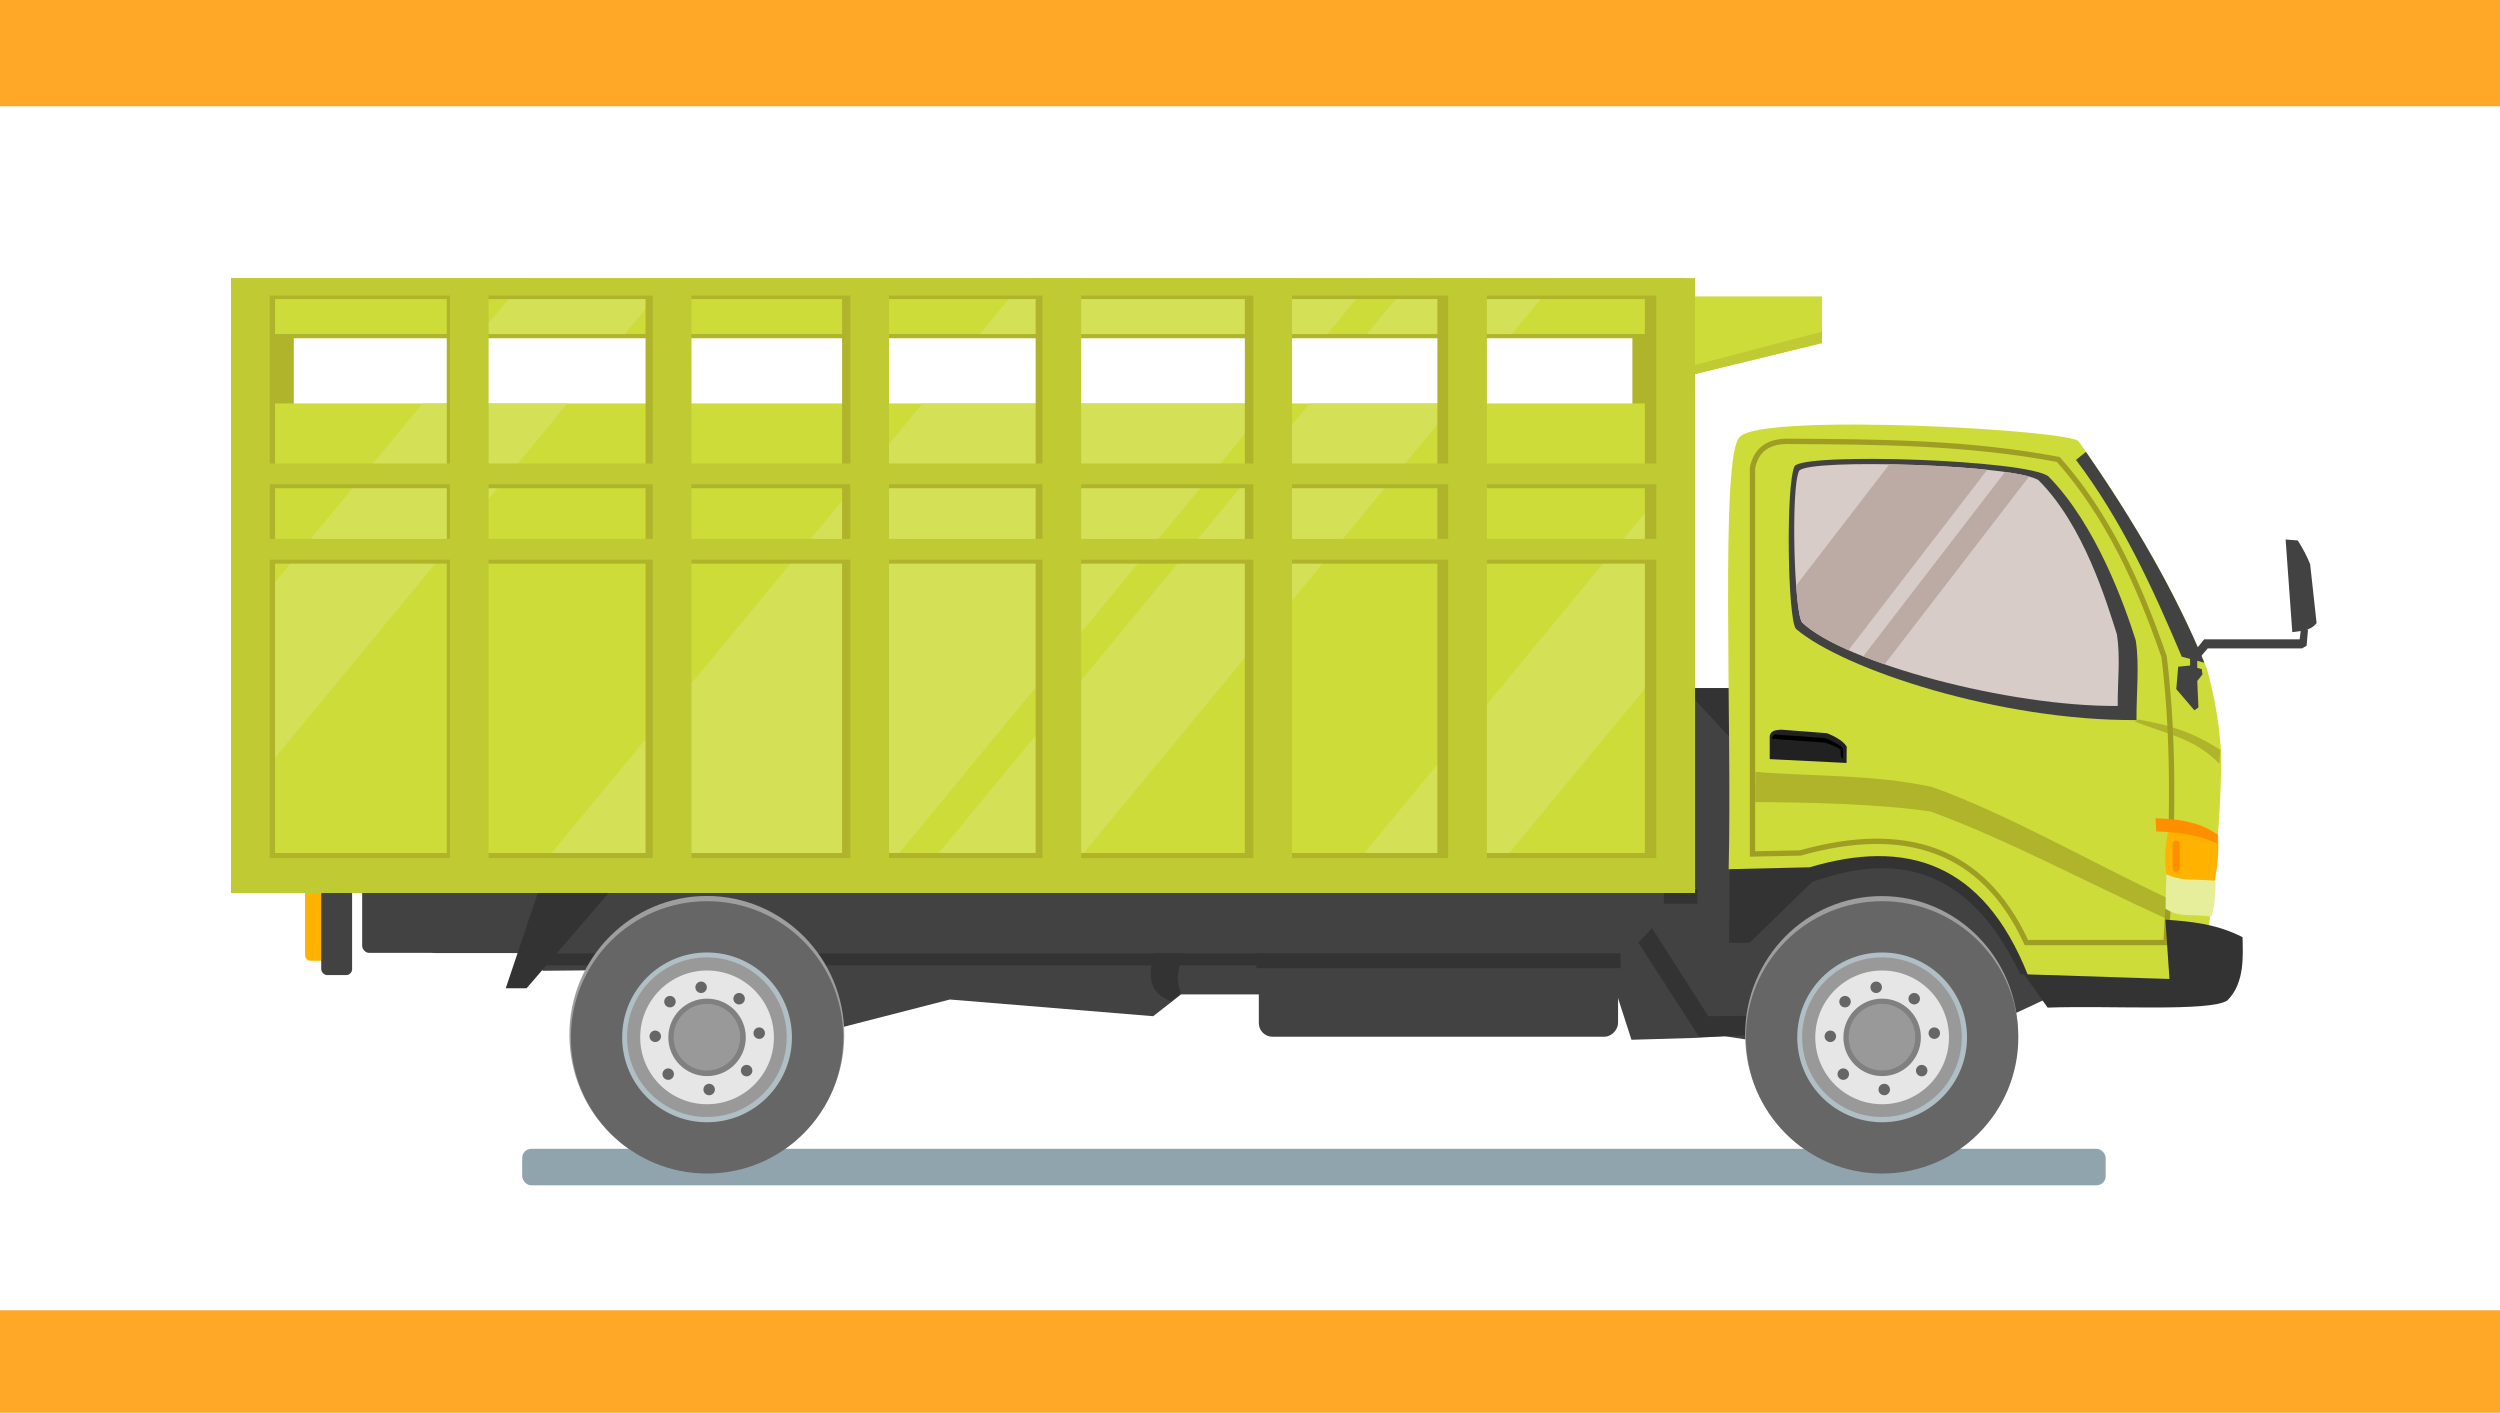 <?xml version="1.0" encoding="UTF-8"?>
<svg width="359mm" height="202.87mm" version="1.1" viewBox="0 0 1272.062 718.841" xmlns="http://www.w3.org/2000/svg">
 <g transform="translate(339.16 -115.14)">
  <rect x="-339.16" y="115.14" width="1272.1" height="718.84" color="#000000" color-rendering="auto" fill="#fff" image-rendering="auto" shape-rendering="auto" solid-color="#000000" style="isolation:auto;mix-blend-mode:normal"/>
  <rect x="-73.449" y="699.69" width="805.71" height="18.571" ry="4.643" color="#000000" color-rendering="auto" fill="#90a4ae" image-rendering="auto" shape-rendering="auto" solid-color="#000000" style="isolation:auto;mix-blend-mode:normal"/>
  <rect x="-154.88" y="548.32" width="41.978" height="51.672" ry="3.542" color="#000000" color-rendering="auto" fill="#424242" image-rendering="auto" shape-rendering="auto" solid-color="#000000" style="isolation:auto;mix-blend-mode:normal"/>
  <rect x="-183.93" y="566.47" width="15.536" height="37.5" ry="2.571" color="#000000" color-rendering="auto" fill="#ffb300" image-rendering="auto" shape-rendering="auto" solid-color="#000000" style="isolation:auto;mix-blend-mode:normal"/>
  <rect x="-175.71" y="567.01" width="15.714" height="44.286" ry="3.036" color="#000000" color-rendering="auto" fill="#424242" image-rendering="auto" shape-rendering="auto" solid-color="#000000" style="isolation:auto;mix-blend-mode:normal"/>
  <path d="m514.63 265.96h73.275v23.739l-82.833 20.203z" fill="#cddc39" fill-rule="evenodd"/>
  <rect transform="scale(-1,1)" x="102.69" y="504.64" width="13.4" height="53.599" ry="4.575" color="#000000" color-rendering="auto" fill="#ffa000" image-rendering="auto" shape-rendering="auto" solid-color="#000000" style="isolation:auto;mix-blend-mode:normal"/>
  <rect transform="scale(-1,1)" x="94.681" y="497.29" width="13.4" height="53.599" ry="4.575" color="#000000" color-rendering="auto" fill="#333" image-rendering="auto" shape-rendering="auto" solid-color="#000000" style="isolation:auto;mix-blend-mode:normal"/>
  <path d="m312.38 621.12h-50.587l-14.193 11.093-103.46-8.497-59.161 15.22-113.7 11.766 7.677-42-41.88 0.402-13.174-11.766-33.97-9.495 444.63-4.622z" fill="#424242" fill-rule="evenodd"/>
  <path d="m304.87 600.24h-377.35l6.702 6.13h370.65z" color="#000000" color-rendering="auto" fill="#333" image-rendering="auto" shape-rendering="auto" solid-color="#000000" style="isolation:auto;mix-blend-mode:normal"/>
  <path d="m719.82 615.11-98.909 46.061-29.576-10.667-53.052-8.138-14.342 0.865-32.97 0.97-24.727-76.606h57.212l-1.939-11.152v-91.151h44.606l141.09 54.788z" fill="#424242" fill-rule="evenodd"/>
  <path d="m694.73 610.95h-5.893c-26.112-55-63.394-62.38-106.02-46.992l-31.702 30.885h-10.458l0.327-44.284 56.214-12.419 56.867-3.595 46.082 45.755z" fill="#333" fill-rule="evenodd"/>
  <path d="m564.7 465.29 3.802 0.925 4.153 1.613 6.409 63.628-57.549-62.169v-3.997h43.186z" fill="#333" fill-rule="evenodd"/>
  <path d="m546.14 337.44c11.103-12.485 170.65-3.46 172.45 2.4 26.765 37.956 49.602 76.917 65.228 115.75 4.952 17.916 6.381 31.135 7.273 43.636-0.166 41.208-5.467 77.281-9.212 114.91l-89.212-2.909c-22.903-57.763-62.316-69.297-111.03-54.788l-41.212 0.97c1.854-73.323-4.569-211.79 5.718-219.97z" fill="#cddc39" fill-rule="evenodd"/>
  <path d="m763.59 572.07c-38.303-17.929-81.59-42.953-119.89-56.564-30.301-6.464-60.43-5.173-89.634-7.616l-0.145 15.377c26.003 0.13 62.283 0.812 89.249 4.796 38.055 13.814 81.258 36.964 119.31 54.22z" fill="#afb42b" fill-rule="evenodd"/>
  <path d="m748.93 481.26c12.278 2.295 24.888 4.655 41.655 15.428l-0.514 7.028c-13.076-13.566-28.404-15.335-43.198-21.599z" fill="#afb42b" fill-rule="evenodd"/>
  <path d="m571.49 338.36c-5.212-0.151-9.743 0.757-13.277 3.144-3.535 2.388-5.95 6.244-6.998 11.523l-0.025 0.131v197.88l25.799-0.516 0.168-0.047c26.759-7.52 49.764-7.947 68.723-0.73s33.992 22.068 44.828 45.566l0.363 0.789h73.178l0.078-1.275c2.922-48.269 5.025-96.667-0.979-145.7l-0.018-0.143-0.045-0.135c-12.868-37.291-28.856-72.406-54.088-100.82l-0.307-0.346-0.455-0.088c-46.316-8.758-91.673-8.979-136.94-9.234h-4e-3zm-0.074 2.715h0.031c45.125 0.254 90.158 0.495 136.01 9.109 24.669 27.919 40.458 62.493 53.211 99.426 5.893 48.263 3.89 96.017 1.014 143.78h-68.91c-11.031-23.506-26.482-38.775-45.93-46.178-19.629-7.472-43.194-6.965-70.24 0.607l-22.699 0.453v-194.81c0.954-4.701 2.946-7.758 5.828-9.705 2.904-1.962 6.831-2.82 11.684-2.68z" color="#000000" color-rendering="auto" fill="#9e9d24" fill-rule="evenodd" image-rendering="auto" shape-rendering="auto" solid-color="#000000" style="block-progression:tb;isolation:auto;mix-blend-mode:normal;text-decoration-color:#000000;text-decoration-line:none;text-decoration-style:solid;text-indent:0;text-transform:none;white-space:normal"/>
  <path d="m788.02 558.11c-12.011-7.485-13.87 2.281-24.92 1.94l-0.421 17.457c7.157 4.466 10.8 2.667 23.496 3.916 1.968-6.765 2.207-14.815 1.844-23.313z" fill="#e6ee9c" fill-rule="evenodd"/>
  <path d="m789.4 539.94c-11.164-7.485-14.278-6.154-24.549-6.495-1.598 8.746-3.208 17.656-1.726 26.402 6.074 3.506 11.826 2.414 24.561 3.406 1.644-7.771 2.249-15.542 1.714-23.313z" fill="#ffb300" fill-rule="evenodd"/>
  <path d="m757.64 531.5c10.056 0.339 20.83 1.115 31.76 8.444l-0.334 4.556c-11.426-5.601-24.099-6.09-31.039-6.268z" fill="#ff8f00" fill-rule="evenodd"/>
  <path d="m762.65 583.09c13.085 0.917 26.17 2.166 39.255 8.914 0.149 8.862 1.332 23.172-7.7 32.156-8.385 5.896-59.73 2.533-91.473 3.679l-12-16.97 73.975 2.391z" fill="#333" fill-rule="evenodd"/>
  <path d="m747.94 481.53c-0.095-13.73 1.562-27.644-0.356-40.462-5.511-17.525-20.134-58.918-44.439-83.517-10.775-8.527-124.4-12.288-129.18-5.216-4.565 9.386-3.572 78.46 0.776 82.859 24.252 20.624 103.72 46.797 173.2 46.337z" fill="#424242" fill-rule="evenodd"/>
  <path d="m738.39 474.34c-0.09-12.814 1.417-24.387-0.393-36.35-5.204-16.356-16.828-55.418-39.776-78.376-10.174-7.957-117.46-11.468-121.97-4.867-4.31 8.76-2.473 73.105 1.632 77.21 21.951 20.607 105.41 42.823 160.5 42.383z" fill="#d7ccc8" fill-rule="evenodd"/>
  <path d="m823.82 389.65 3.394 47.151c4.255-0.73 8.714-0.244 12.364-4.606l-3.273-29.939c-1.615-4.04-3.718-8.081-6.303-12.121z" fill="#424242" fill-rule="evenodd"/>
  <path d="m722.18 345.04c24.468 35.259 45.457 71.327 60.306 107.32l-11.513-3.081c-14.756-34.882-30.497-69.295-53.815-100.12l5.022-4.12z" fill="#424242" fill-rule="evenodd"/>
  <path d="m835.22 435.47-0.727 8.242-2.303 1.333h-48l-5.333 6.303v3.636l2.303 0.606 0.364 2.667-2.667 3.394 0.606 13.455-2.061 1.454-9.212-10.788 0.97-11.394 6.06-0.606v-4.364l7.152-8.97h48.606l0.606-4.97z" fill="#424242" fill-rule="evenodd"/>
  <path d="m600.41 503.35-39.092-1.946v-11.914c0.801-2.92 3.39-2.802 5.742-3.086l23.445 1.8c2.646 1.096 8.072 3.535 9.981 6.857z" fill="#212121" fill-rule="evenodd"/>
  <rect transform="scale(-1,1)" x="-508.42" y="536.08" width="632.72" height="64" ry="6.926" color="#000000" color-rendering="auto" fill="#424242" image-rendering="auto" shape-rendering="auto" solid-color="#000000" style="isolation:auto;mix-blend-mode:normal"/>
  <ellipse cx="20.497" cy="641.65" rx="69.936" ry="70.619" color="#000000" color-rendering="auto" fill="#9e9e9e" image-rendering="auto" shape-rendering="auto" solid-color="#000000" style="isolation:auto;mix-blend-mode:normal"/>
  <rect transform="scale(-1,1)" x="-484.15" y="560.71" width="182.79" height="81.939" ry="6.926" color="#000000" color-rendering="auto" fill="#424242" image-rendering="auto" shape-rendering="auto" solid-color="#000000" style="isolation:auto;mix-blend-mode:normal"/>
  <path d="m501.42 587.38-6.933 7.395 30.967 48.068 51.304-1.849 0.462-9.244-47.144 0.462z" fill="#333" fill-rule="evenodd"/>
  <ellipse cx="618.24" cy="641.68" rx="69.448" ry="70.589" color="#000000" color-rendering="auto" fill="#9e9e9e" image-rendering="auto" shape-rendering="auto" solid-color="#000000" style="isolation:auto;mix-blend-mode:normal"/>
  <circle cx="618.52" cy="642.98" r="69.289" color="#000000" color-rendering="auto" fill="#666" image-rendering="auto" shape-rendering="auto" solid-color="#000000" style="isolation:auto;mix-blend-mode:normal"/>
  <circle cx="618.52" cy="642.98" r="43.194" color="#000000" color-rendering="auto" fill="#b0bec5" image-rendering="auto" shape-rendering="auto" solid-color="#000000" style="isolation:auto;mix-blend-mode:normal"/>
  <circle cx="618.43" cy="642.89" r="40.612" color="#000000" color-rendering="auto" fill="#999" image-rendering="auto" shape-rendering="auto" solid-color="#000000" style="isolation:auto;mix-blend-mode:normal"/>
  <circle cx="618.52" cy="642.98" r="34.021" color="#000000" color-rendering="auto" fill="#e6e6e6" image-rendering="auto" shape-rendering="auto" solid-color="#000000" style="isolation:auto;mix-blend-mode:normal"/>
  <circle cx="618.52" cy="642.98" r="19.711" color="#000000" color-rendering="auto" fill="#808080" image-rendering="auto" shape-rendering="auto" solid-color="#000000" style="isolation:auto;mix-blend-mode:normal"/>
  <circle cx="634.84" cy="623.31" r="2.922" color="#000000" color-rendering="auto" fill="#666" image-rendering="auto" shape-rendering="auto" solid-color="#000000" style="isolation:auto;mix-blend-mode:normal"/>
  <circle cx="645.06" cy="640.84" r="2.922" color="#000000" color-rendering="auto" fill="#666" image-rendering="auto" shape-rendering="auto" solid-color="#000000" style="isolation:auto;mix-blend-mode:normal"/>
  <circle cx="638.65" cy="659.9" r="2.922" color="#000000" color-rendering="auto" fill="#666" image-rendering="auto" shape-rendering="auto" solid-color="#000000" style="isolation:auto;mix-blend-mode:normal"/>
  <circle cx="619.59" cy="669.52" r="2.922" color="#000000" color-rendering="auto" fill="#666" image-rendering="auto" shape-rendering="auto" solid-color="#000000" style="isolation:auto;mix-blend-mode:normal"/>
  <circle cx="598.75" cy="661.68" r="2.922" color="#000000" color-rendering="auto" fill="#666" image-rendering="auto" shape-rendering="auto" solid-color="#000000" style="isolation:auto;mix-blend-mode:normal"/>
  <circle cx="592.16" cy="642.44" r="2.922" color="#000000" color-rendering="auto" fill="#666" image-rendering="auto" shape-rendering="auto" solid-color="#000000" style="isolation:auto;mix-blend-mode:normal"/>
  <circle cx="599.64" cy="624.81" r="2.922" color="#000000" color-rendering="auto" fill="#666" image-rendering="auto" shape-rendering="auto" solid-color="#000000" style="isolation:auto;mix-blend-mode:normal"/>
  <circle cx="615.49" cy="617.5" r="2.922" color="#000000" color-rendering="auto" fill="#666" image-rendering="auto" shape-rendering="auto" solid-color="#000000" style="isolation:auto;mix-blend-mode:normal"/>
  <circle cx="618.43" cy="642.89" r="16.95" color="#000000" color-rendering="auto" fill="#999" image-rendering="auto" shape-rendering="auto" solid-color="#000000" style="isolation:auto;mix-blend-mode:normal"/>
  <circle cx="20.608" cy="642.98" r="69.289" color="#000000" color-rendering="auto" fill="#666" image-rendering="auto" shape-rendering="auto" solid-color="#000000" style="isolation:auto;mix-blend-mode:normal"/>
  <circle cx="20.608" cy="642.98" r="43.194" color="#000000" color-rendering="auto" fill="#b0bec5" image-rendering="auto" shape-rendering="auto" solid-color="#000000" style="isolation:auto;mix-blend-mode:normal"/>
  <circle cx="20.519" cy="642.89" r="40.612" color="#000000" color-rendering="auto" fill="#999" image-rendering="auto" shape-rendering="auto" solid-color="#000000" style="isolation:auto;mix-blend-mode:normal"/>
  <circle cx="20.608" cy="642.98" r="34.021" color="#000000" color-rendering="auto" fill="#e6e6e6" image-rendering="auto" shape-rendering="auto" solid-color="#000000" style="isolation:auto;mix-blend-mode:normal"/>
  <circle cx="20.608" cy="642.98" r="19.711" color="#000000" color-rendering="auto" fill="#808080" image-rendering="auto" shape-rendering="auto" solid-color="#000000" style="isolation:auto;mix-blend-mode:normal"/>
  <circle cx="36.924" cy="623.31" r="2.922" color="#000000" color-rendering="auto" fill="#666" image-rendering="auto" shape-rendering="auto" solid-color="#000000" style="isolation:auto;mix-blend-mode:normal"/>
  <circle cx="47.149" cy="640.84" r="2.922" color="#000000" color-rendering="auto" fill="#666" image-rendering="auto" shape-rendering="auto" solid-color="#000000" style="isolation:auto;mix-blend-mode:normal"/>
  <circle cx="40.737" cy="659.9" r="2.922" color="#000000" color-rendering="auto" fill="#666" image-rendering="auto" shape-rendering="auto" solid-color="#000000" style="isolation:auto;mix-blend-mode:normal"/>
  <circle cx="21.678" cy="669.52" r="2.922" color="#000000" color-rendering="auto" fill="#666" image-rendering="auto" shape-rendering="auto" solid-color="#000000" style="isolation:auto;mix-blend-mode:normal"/>
  <circle cx=".837" cy="661.68" r="2.922" color="#000000" color-rendering="auto" fill="#666" image-rendering="auto" shape-rendering="auto" solid-color="#000000" style="isolation:auto;mix-blend-mode:normal"/>
  <circle cx="-5.753" cy="642.44" r="2.922" color="#000000" color-rendering="auto" fill="#666" image-rendering="auto" shape-rendering="auto" solid-color="#000000" style="isolation:auto;mix-blend-mode:normal"/>
  <circle cx="1.728" cy="624.81" r="2.922" color="#000000" color-rendering="auto" fill="#666" image-rendering="auto" shape-rendering="auto" solid-color="#000000" style="isolation:auto;mix-blend-mode:normal"/>
  <circle cx="17.58" cy="617.5" r="2.922" color="#000000" color-rendering="auto" fill="#666" image-rendering="auto" shape-rendering="auto" solid-color="#000000" style="isolation:auto;mix-blend-mode:normal"/>
  <circle cx="20.519" cy="642.89" r="16.95" color="#000000" color-rendering="auto" fill="#999" image-rendering="auto" shape-rendering="auto" solid-color="#000000" style="isolation:auto;mix-blend-mode:normal"/>
  <rect transform="scale(-1,1)" x="-769.95" y="542.89" width="3.698" height="15.83" ry="1.651" color="#000000" color-rendering="auto" fill="#ff8f00" image-rendering="auto" shape-rendering="auto" solid-color="#000000" style="isolation:auto;mix-blend-mode:normal"/>
  <path d="m598.59 501.29v-5.638c-2.667-2.002-5.669-3.743-9.314-4.984l-25.002-1.798c-1.016 0.123-1.626 0.885-1.879 2.206l26.554 1.879c2.805 0.626 5.611 1.91 8.416 3.513l0.163 3.595z" fill-rule="evenodd"/>
  <path d="m622.2 351.38c16.798 0.288 35.199 1.274 49.796 2.808l-70.62 91.796c-10.301-4.569-18.501-9.337-23.494-14.025-1.323-1.323-2.406-8.94-3.128-18.904l47.446-61.676zm58.847 3.906c4.963 0.695 9.172 1.465 12.244 2.308l-73.525 95.575c-3.792-1.317-7.447-2.664-10.912-4.04l72.193-93.842z" color="#000000" color-rendering="auto" fill="#bcaaa4" image-rendering="auto" shape-rendering="auto" solid-color="#000000" style="isolation:auto;mix-blend-mode:normal"/>
  <rect transform="scale(-1,1)" x="-485.43" y="600.24" width="185.31" height="7.517" ry="0" color="#000000" color-rendering="auto" fill="#333" image-rendering="auto" shape-rendering="auto" solid-color="#000000" style="isolation:auto;mix-blend-mode:normal"/>
  <path d="m263.04 600.43c-2.127 6.292-4.696 12.495-1.155 19.913l-4.969 4.36c-12.728-4.61-11.527-14.374-8.782-24.709z" fill="#333" fill-rule="evenodd"/>
  <rect transform="scale(-1,1)" x="-524.51" y="567.44" width="17.069" height="7.517" ry="0" color="#000000" color-rendering="auto" fill="#333" image-rendering="auto" shape-rendering="auto" solid-color="#000000" style="isolation:auto;mix-blend-mode:normal"/>
  <rect x="-221.61" y="256.65" width="738.18" height="312.86" color="#000000" color-rendering="auto" fill="#fff" image-rendering="auto" shape-rendering="auto" solid-color="#000000" style="isolation:auto;mix-blend-mode:normal"/>
  <rect x="-221.61" y="258.79" width="738.18" height="28.466" color="#000000" color-rendering="auto" fill="#afb42b" image-rendering="auto" shape-rendering="auto" solid-color="#000000" style="isolation:auto;mix-blend-mode:normal"/>
  <rect x="491.44" y="256.65" width="25.132" height="312.86" color="#000000" color-rendering="auto" fill="#afb42b" image-rendering="auto" shape-rendering="auto" solid-color="#000000" style="isolation:auto;mix-blend-mode:normal"/>
  <rect x="-221.61" y="256.65" width="31.918" height="312.86" color="#000000" color-rendering="auto" fill="#afb42b" image-rendering="auto" shape-rendering="auto" solid-color="#000000" style="isolation:auto;mix-blend-mode:normal"/>
  <path d="m-221.61 256.65v28.465h738.18v-28.465h-738.18zm0 63.773v249.08h738.18v-249.08h-738.18z" color="#000000" color-rendering="auto" fill="#cddc39" image-rendering="auto" shape-rendering="auto" solid-color="#000000" style="isolation:auto;mix-blend-mode:normal"/>
  <path d="m516.57 353.38-178.33 216.12h73.74l104.59-126.76v-89.369z" color="#000000" color-rendering="auto" fill="#d4e157" image-rendering="auto" shape-rendering="auto" solid-color="#000000" style="isolation:auto;mix-blend-mode:normal"/>
  <path d="m-71.568 256.65-23.486 28.465h73.742l23.486-28.465h-73.742zm254.45 0-23.486 28.465h176.78l23.486-28.465h-176.78zm196.98 0-23.486 28.465h73.74l23.486-28.465h-73.74zm-504.05 63.773-97.426 118.07v89.373l171.17-207.45h-73.742zm254.45 0-205.52 249.08h176.78l205.52-249.08h-176.78zm196.98 0-205.52 249.08h73.74l205.52-249.08h-73.74z" color="#000000" color-rendering="auto" fill="#d4e157" image-rendering="auto" shape-rendering="auto" solid-color="#000000" style="isolation:auto;mix-blend-mode:normal"/>
  <rect x="-221.61" y="391.37" width="738.18" height="10.562" color="#000000" color-rendering="auto" fill="#afb42b" image-rendering="auto" shape-rendering="auto" solid-color="#000000" style="isolation:auto;mix-blend-mode:normal"/>
  <rect x="-221.61" y="352.99" width="738.18" height="10.562" color="#000000" color-rendering="auto" fill="#afb42b" image-rendering="auto" shape-rendering="auto" solid-color="#000000" style="isolation:auto;mix-blend-mode:normal"/>
  <rect x="-218.9" y="256.65" width="19.694" height="312.86" color="#000000" color-rendering="auto" fill="#afb42b" image-rendering="auto" shape-rendering="auto" solid-color="#000000" style="isolation:auto;mix-blend-mode:normal"/>
  <rect x="-221.61" y="258.42" width="738.18" height="8.896" color="#000000" color-rendering="auto" fill="#afb42b" image-rendering="auto" shape-rendering="auto" solid-color="#000000" style="isolation:auto;mix-blend-mode:normal"/>
  <rect x="497.78" y="256.65" width="19.694" height="312.86" color="#000000" color-rendering="auto" fill="#afb42b" image-rendering="auto" shape-rendering="auto" solid-color="#000000" style="isolation:auto;mix-blend-mode:normal"/>
  <rect x="392.22" y="256.65" width="19.694" height="312.86" color="#000000" color-rendering="auto" fill="#afb42b" image-rendering="auto" shape-rendering="auto" solid-color="#000000" style="isolation:auto;mix-blend-mode:normal"/>
  <rect x="294.24" y="256.65" width="19.694" height="312.86" color="#000000" color-rendering="auto" fill="#afb42b" image-rendering="auto" shape-rendering="auto" solid-color="#000000" style="isolation:auto;mix-blend-mode:normal"/>
  <rect x="187.81" y="256.65" width="19.694" height="312.86" color="#000000" color-rendering="auto" fill="#afb42b" image-rendering="auto" shape-rendering="auto" solid-color="#000000" style="isolation:auto;mix-blend-mode:normal"/>
  <rect x="89.317" y="256.65" width="19.694" height="312.86" color="#000000" color-rendering="auto" fill="#afb42b" image-rendering="auto" shape-rendering="auto" solid-color="#000000" style="isolation:auto;mix-blend-mode:normal"/>
  <rect x="-221.61" y="549.16" width="738.18" height="18.829" color="#000000" color-rendering="auto" fill="#afb42b" image-rendering="auto" shape-rendering="auto" solid-color="#000000" style="isolation:auto;mix-blend-mode:normal"/>
  <rect x="-10.688" y="256.65" width="19.694" height="312.86" color="#000000" color-rendering="auto" fill="#afb42b" image-rendering="auto" shape-rendering="auto" solid-color="#000000" style="isolation:auto;mix-blend-mode:normal"/>
  <rect x="-111.83" y="256.65" width="19.694" height="312.86" color="#000000" color-rendering="auto" fill="#afb42b" image-rendering="auto" shape-rendering="auto" solid-color="#000000" style="isolation:auto;mix-blend-mode:normal"/>
  <rect x="-221.61" y="256.65" width="738.18" height="8.896" color="#000000" color-rendering="auto" fill="#c0ca33" image-rendering="auto" shape-rendering="auto" solid-color="#000000" style="isolation:auto;mix-blend-mode:normal"/>
  <rect x="-221.61" y="350.97" width="738.18" height="10.562" color="#000000" color-rendering="auto" fill="#c0ca33" image-rendering="auto" shape-rendering="auto" solid-color="#000000" style="isolation:auto;mix-blend-mode:normal"/>
  <rect x="-221.61" y="389.35" width="738.18" height="10.562" color="#000000" color-rendering="auto" fill="#c0ca33" image-rendering="auto" shape-rendering="auto" solid-color="#000000" style="isolation:auto;mix-blend-mode:normal"/>
  <rect x="-221.61" y="256.65" width="19.694" height="312.86" color="#000000" color-rendering="auto" fill="#c0ca33" image-rendering="auto" shape-rendering="auto" solid-color="#000000" style="isolation:auto;mix-blend-mode:normal"/>
  <rect x="-110.24" y="256.65" width="19.694" height="312.86" color="#000000" color-rendering="auto" fill="#c0ca33" image-rendering="auto" shape-rendering="auto" solid-color="#000000" style="isolation:auto;mix-blend-mode:normal"/>
  <rect x="-7.018" y="256.65" width="19.694" height="312.86" color="#000000" color-rendering="auto" fill="#c0ca33" image-rendering="auto" shape-rendering="auto" solid-color="#000000" style="isolation:auto;mix-blend-mode:normal"/>
  <rect x="93.489" y="256.65" width="19.694" height="312.86" color="#000000" color-rendering="auto" fill="#c0ca33" image-rendering="auto" shape-rendering="auto" solid-color="#000000" style="isolation:auto;mix-blend-mode:normal"/>
  <rect x="191.28" y="256.65" width="19.694" height="312.86" color="#000000" color-rendering="auto" fill="#c0ca33" image-rendering="auto" shape-rendering="auto" solid-color="#000000" style="isolation:auto;mix-blend-mode:normal"/>
  <rect x="298.58" y="256.65" width="19.694" height="312.86" color="#000000" color-rendering="auto" fill="#c0ca33" image-rendering="auto" shape-rendering="auto" solid-color="#000000" style="isolation:auto;mix-blend-mode:normal"/>
  <rect x="397.73" y="256.65" width="19.694" height="312.86" color="#000000" color-rendering="auto" fill="#c0ca33" image-rendering="auto" shape-rendering="auto" solid-color="#000000" style="isolation:auto;mix-blend-mode:normal"/>
  <rect x="503.63" y="256.65" width="19.694" height="312.86" color="#000000" color-rendering="auto" fill="#c0ca33" image-rendering="auto" shape-rendering="auto" solid-color="#000000" style="isolation:auto;mix-blend-mode:normal"/>
  <path d="m587.91 283.89-80.784 21.207 0.065 4.283 80.719-19.688v-5.803z" fill="#c0ca33" fill-rule="evenodd"/>
  <path d="m-27.274 566.98-43.942 51.013h-10.607l18.688-55.558z" fill="#333" fill-rule="evenodd"/>
  <rect x="-221.61" y="551.75" width="738.18" height="17.758" color="#000000" color-rendering="auto" fill="#c0ca33" image-rendering="auto" shape-rendering="auto" solid-color="#000000" style="isolation:auto;mix-blend-mode:normal"/>
  <rect x="-339.16" y="115.14" width="1272.1" height="54.073" color="#000000" color-rendering="auto" fill="#ffa726" image-rendering="auto" shape-rendering="auto" solid-color="#000000" style="isolation:auto;mix-blend-mode:normal"/>
  <rect x="-339.16" y="781.84" width="1272.1" height="52.141" color="#000000" color-rendering="auto" fill="#ffa726" image-rendering="auto" shape-rendering="auto" solid-color="#000000" style="isolation:auto;mix-blend-mode:normal"/>
 </g>
</svg>
